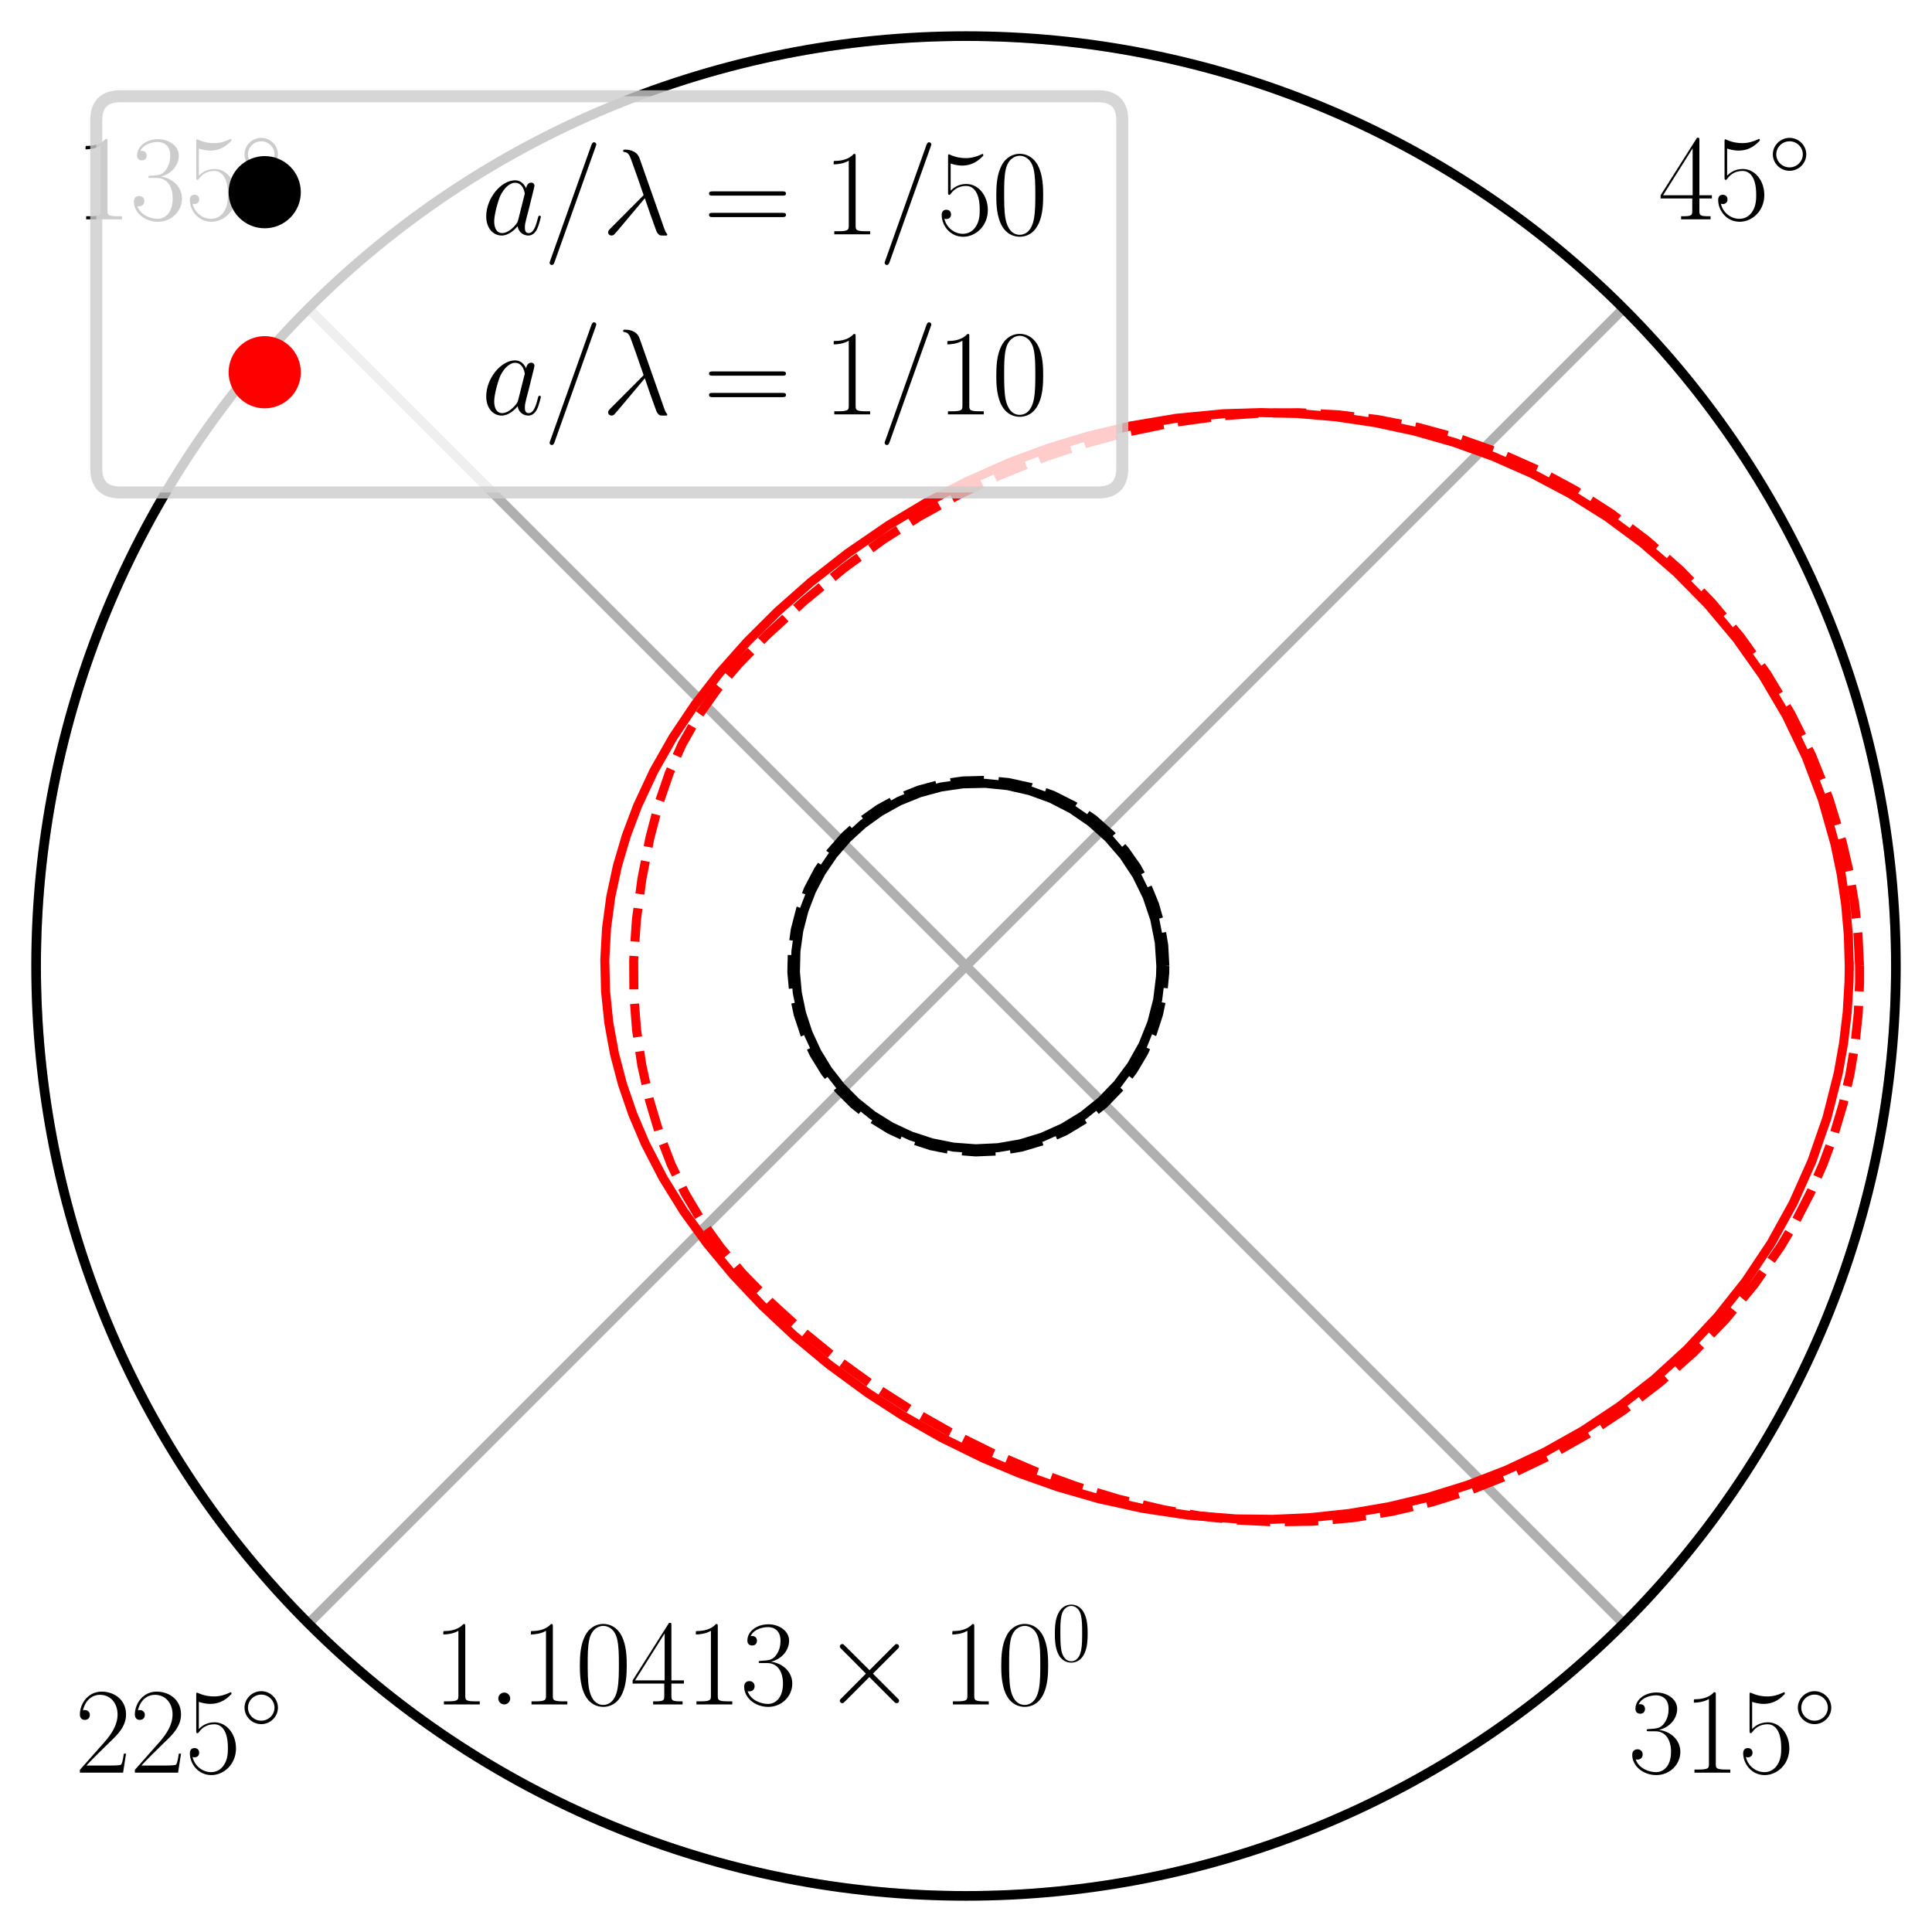 <?xml version="1.0" encoding="utf-8" standalone="no"?>
<!DOCTYPE svg PUBLIC "-//W3C//DTD SVG 1.1//EN"
  "http://www.w3.org/Graphics/SVG/1.1/DTD/svg11.dtd">
<svg xmlns:xlink="http://www.w3.org/1999/xlink" width="160.56pt" height="160.56pt" viewBox="0 0 160.56 160.56" xmlns="http://www.w3.org/2000/svg" version="1.1">
 <defs>
  <style type="text/css">*{stroke-linejoin: round; stroke-linecap: butt}</style>
 </defs>
 <g id="figure_1">
  <g id="patch_1">
   <path d="M 0 160.56 
L 160.56 160.56 
L 160.56 0 
L 0 0 
z
" style="fill: #ffffff"/>
  </g>
  <g id="axes_1">
   <g id="patch_2">
    <path d="M 157.56 80.28 
C 157.56 70.132 155.561 60.082 151.677 50.706 
C 147.794 41.331 142.101 32.811 134.925 25.635 
C 127.749 18.459 119.229 12.766 109.854 8.883 
C 100.478 4.999 90.428 3 80.28 3 
C 70.132 3 60.082 4.999 50.706 8.883 
C 41.331 12.766 32.811 18.459 25.635 25.635 
C 18.459 32.811 12.766 41.331 8.883 50.706 
C 4.999 60.082 3 70.132 3 80.28 
C 3 90.428 4.999 100.478 8.883 109.854 
C 12.766 119.229 18.459 127.749 25.635 134.925 
C 32.811 142.101 41.331 147.794 50.706 151.677 
C 60.082 155.561 70.132 157.56 80.28 157.56 
C 90.428 157.56 100.478 155.561 109.854 151.677 
C 119.229 147.794 127.749 142.101 134.925 134.925 
C 142.101 127.749 147.794 119.229 151.677 109.854 
C 155.561 100.478 157.56 90.428 157.56 80.28 
M 80.28 80.28 
C 80.28 80.28 80.28 80.28 80.28 80.28 
C 80.28 80.28 80.28 80.28 80.28 80.28 
C 80.28 80.28 80.28 80.28 80.28 80.28 
C 80.28 80.28 80.28 80.28 80.28 80.28 
C 80.28 80.28 80.28 80.28 80.28 80.28 
C 80.28 80.28 80.28 80.28 80.28 80.28 
C 80.28 80.28 80.28 80.28 80.28 80.28 
C 80.28 80.28 80.28 80.28 80.28 80.28 
C 80.28 80.28 80.28 80.28 80.28 80.28 
C 80.28 80.28 80.28 80.28 80.28 80.28 
C 80.28 80.28 80.28 80.28 80.28 80.28 
C 80.28 80.28 80.28 80.28 80.28 80.28 
C 80.28 80.28 80.28 80.28 80.28 80.28 
C 80.28 80.28 80.28 80.28 80.28 80.28 
C 80.28 80.28 80.28 80.28 80.28 80.28 
C 80.28 80.28 80.28 80.28 80.28 80.28 
z
" style="fill: #ffffff"/>
   </g>
   <g id="matplotlib.axis_1">
    <g id="xtick_1">
     <g id="line2d_1">
      <path d="M 80.28 80.28 
L 134.925 25.635 
" clip-path="url(#p39bcbdcebf)" style="fill: none; stroke: #b0b0b0; stroke-width: 0.8; stroke-linecap: square"/>
     </g>
     <g id="text_1">
      <!-- $45^{\circ}$ -->
      <g transform="translate(137.802 18.226) scale(0.1 -0.1)">
       <defs>
        <path id="CMR17-34" d="M 2150 4122 
C 2150 4256 2144 4256 2029 4256 
L 128 1254 
L 128 1088 
L 1779 1088 
L 1779 457 
C 1779 224 1766 160 1318 160 
L 1197 160 
L 1197 0 
C 1402 0 1747 0 1965 0 
C 2182 0 2528 0 2733 0 
L 2733 160 
L 2611 160 
C 2163 160 2150 224 2150 457 
L 2150 1088 
L 2803 1088 
L 2803 1254 
L 2150 1254 
L 2150 4122 
z
M 1798 3703 
L 1798 1254 
L 256 1254 
L 1798 3703 
z
" transform="scale(0.016)"/>
        <path id="CMR17-35" d="M 730 3692 
C 794 3666 1056 3584 1325 3584 
C 1920 3584 2246 3911 2432 4100 
C 2432 4157 2432 4192 2394 4192 
C 2387 4192 2374 4192 2323 4163 
C 2099 4058 1837 3973 1517 3973 
C 1325 3973 1037 3999 723 4139 
C 653 4171 640 4171 634 4171 
C 602 4171 595 4164 595 4037 
L 595 2203 
C 595 2089 595 2057 659 2057 
C 691 2057 704 2070 736 2114 
C 941 2401 1222 2522 1542 2522 
C 1766 2522 2246 2382 2246 1289 
C 2246 1085 2246 715 2054 421 
C 1894 159 1645 25 1370 25 
C 947 25 518 320 403 814 
C 429 807 480 795 506 795 
C 589 795 749 840 749 1038 
C 749 1210 627 1280 506 1280 
C 358 1280 262 1190 262 1011 
C 262 454 704 -128 1382 -128 
C 2042 -128 2669 440 2669 1264 
C 2669 2030 2170 2624 1549 2624 
C 1222 2624 947 2503 730 2274 
L 730 3692 
z
" transform="scale(0.016)"/>
        <path id="CMSY10-e" d="M 2842 1600 
C 2842 2277 2272 2828 1600 2828 
C 909 2828 352 2264 352 1600 
C 352 930 909 372 1600 372 
C 2272 372 2842 923 2842 1600 
z
M 1600 628 
C 1043 628 608 1070 608 1600 
C 608 2130 1050 2572 1600 2572 
C 2131 2572 2586 2142 2586 1600 
C 2586 1058 2131 628 1600 628 
z
" transform="scale(0.016)"/>
       </defs>
       <use xlink:href="#CMR17-34" transform="scale(0.996)"/>
       <use xlink:href="#CMR17-35" transform="translate(45.69 0) scale(0.996)"/>
       <use xlink:href="#CMSY10-e" transform="translate(91.381 36.154) scale(0.697)"/>
      </g>
     </g>
    </g>
    <g id="xtick_2">
     <g id="line2d_2">
      <path d="M 80.28 80.28 
L 25.635 25.635 
" clip-path="url(#p39bcbdcebf)" style="fill: none; stroke: #b0b0b0; stroke-width: 0.8; stroke-linecap: square"/>
     </g>
     <g id="text_2">
      <!-- $135^{\circ}$ -->
      <g transform="translate(6.222 18.226) scale(0.1 -0.1)">
       <defs>
        <path id="CMR17-31" d="M 1702 4058 
C 1702 4192 1696 4192 1606 4192 
C 1357 3916 979 3827 621 3827 
C 602 3827 570 3827 563 3808 
C 557 3795 557 3782 557 3648 
C 755 3648 1088 3686 1344 3839 
L 1344 461 
C 1344 236 1331 160 781 160 
L 589 160 
L 589 0 
C 896 0 1216 0 1523 0 
C 1830 0 2150 0 2458 0 
L 2458 160 
L 2266 160 
C 1715 160 1702 230 1702 458 
L 1702 4058 
z
" transform="scale(0.016)"/>
        <path id="CMR17-33" d="M 1414 2157 
C 1984 2157 2234 1662 2234 1090 
C 2234 320 1824 25 1453 25 
C 1114 25 563 194 390 693 
C 422 680 454 680 486 680 
C 640 680 755 782 755 948 
C 755 1133 614 1216 486 1216 
C 378 1216 211 1165 211 926 
C 211 335 787 -128 1466 -128 
C 2176 -128 2720 430 2720 1085 
C 2720 1707 2208 2157 1600 2227 
C 2086 2328 2554 2756 2554 3329 
C 2554 3820 2048 4179 1472 4179 
C 890 4179 378 3829 378 3329 
C 378 3110 544 3072 627 3072 
C 762 3072 877 3155 877 3321 
C 877 3486 762 3569 627 3569 
C 602 3569 570 3569 544 3557 
C 730 3959 1235 4032 1459 4032 
C 1683 4032 2106 3925 2106 3320 
C 2106 3143 2080 2828 1862 2550 
C 1670 2304 1453 2304 1242 2284 
C 1210 2284 1062 2269 1037 2269 
C 992 2263 966 2257 966 2208 
C 966 2163 973 2157 1101 2157 
L 1414 2157 
z
" transform="scale(0.016)"/>
       </defs>
       <use xlink:href="#CMR17-31" transform="scale(0.996)"/>
       <use xlink:href="#CMR17-33" transform="translate(45.69 0) scale(0.996)"/>
       <use xlink:href="#CMR17-35" transform="translate(91.381 0) scale(0.996)"/>
       <use xlink:href="#CMSY10-e" transform="translate(137.071 36.154) scale(0.697)"/>
      </g>
     </g>
    </g>
    <g id="xtick_3">
     <g id="line2d_3">
      <path d="M 80.28 80.28 
L 25.635 134.925 
" clip-path="url(#p39bcbdcebf)" style="fill: none; stroke: #b0b0b0; stroke-width: 0.8; stroke-linecap: square"/>
     </g>
     <g id="text_3">
      <!-- $225^{\circ}$ -->
      <g transform="translate(6.222 147.315) scale(0.1 -0.1)">
       <defs>
        <path id="CMR17-32" d="M 2669 989 
L 2554 989 
C 2490 536 2438 459 2413 420 
C 2381 369 1920 369 1830 369 
L 602 369 
C 832 619 1280 1072 1824 1597 
C 2214 1967 2669 2402 2669 3035 
C 2669 3790 2067 4224 1395 4224 
C 691 4224 262 3604 262 3030 
C 262 2780 448 2748 525 2748 
C 589 2748 781 2787 781 3010 
C 781 3207 614 3264 525 3264 
C 486 3264 448 3258 422 3245 
C 544 3790 915 4058 1306 4058 
C 1862 4058 2227 3617 2227 3035 
C 2227 2479 1901 2000 1536 1584 
L 262 146 
L 262 0 
L 2515 0 
L 2669 989 
z
" transform="scale(0.016)"/>
       </defs>
       <use xlink:href="#CMR17-32" transform="scale(0.996)"/>
       <use xlink:href="#CMR17-32" transform="translate(45.69 0) scale(0.996)"/>
       <use xlink:href="#CMR17-35" transform="translate(91.381 0) scale(0.996)"/>
       <use xlink:href="#CMSY10-e" transform="translate(137.071 36.154) scale(0.697)"/>
      </g>
     </g>
    </g>
    <g id="xtick_4">
     <g id="line2d_4">
      <path d="M 80.28 80.28 
L 134.925 134.925 
" clip-path="url(#p39bcbdcebf)" style="fill: none; stroke: #b0b0b0; stroke-width: 0.8; stroke-linecap: square"/>
     </g>
     <g id="text_4">
      <!-- $315^{\circ}$ -->
      <g transform="translate(135.312 147.315) scale(0.1 -0.1)">
       <use xlink:href="#CMR17-33" transform="scale(0.996)"/>
       <use xlink:href="#CMR17-31" transform="translate(45.69 0) scale(0.996)"/>
       <use xlink:href="#CMR17-35" transform="translate(91.381 0) scale(0.996)"/>
       <use xlink:href="#CMSY10-e" transform="translate(137.071 36.154) scale(0.697)"/>
      </g>
     </g>
    </g>
   </g>
   <g id="matplotlib.axis_2">
    <g id="ytick_1">
     <g id="line2d_5">
      <path d="M 157.56 80.28 
C 157.56 70.132 155.561 60.082 151.677 50.706 
C 147.794 41.331 142.101 32.811 134.925 25.635 
C 127.749 18.459 119.229 12.766 109.854 8.883 
C 100.478 4.999 90.428 3 80.28 3 
C 70.132 3 60.082 4.999 50.706 8.883 
C 41.331 12.766 32.811 18.459 25.635 25.635 
C 18.459 32.811 12.766 41.331 8.883 50.706 
C 4.999 60.082 3 70.132 3 80.28 
C 3 90.428 4.999 100.478 8.883 109.854 
C 12.766 119.229 18.459 127.749 25.635 134.925 
C 32.811 142.101 41.331 147.794 50.706 151.677 
C 60.082 155.561 70.132 157.56 80.28 157.56 
C 90.428 157.56 100.478 155.561 109.854 151.677 
C 119.229 147.794 127.749 142.101 134.925 134.925 
C 142.101 127.749 147.794 119.229 151.677 109.854 
C 155.561 100.478 157.56 90.428 157.56 80.28 
" clip-path="url(#p39bcbdcebf)" style="fill: none; stroke: #b0b0b0; stroke-width: 0.8; stroke-linecap: square"/>
     </g>
     <g id="text_5">
      <!-- $\mathdefault{1.10413\times10^{0}}$ -->
      <g transform="translate(35.954 141.647) scale(0.1 -0.1)">
       <defs>
        <path id="CMMI12-3a" d="M 1178 307 
C 1178 492 1024 619 870 619 
C 685 619 557 466 557 313 
C 557 128 710 0 864 0 
C 1050 0 1178 153 1178 307 
z
" transform="scale(0.016)"/>
        <path id="CMR17-30" d="M 2688 2025 
C 2688 2416 2682 3080 2413 3591 
C 2176 4039 1798 4198 1466 4198 
C 1158 4198 768 4058 525 3597 
C 269 3118 243 2524 243 2025 
C 243 1661 250 1106 448 619 
C 723 -39 1216 -128 1466 -128 
C 1760 -128 2208 -7 2470 600 
C 2662 1042 2688 1559 2688 2025 
z
M 1466 -26 
C 1056 -26 813 325 723 812 
C 653 1188 653 1738 653 2096 
C 653 2588 653 2997 736 3387 
C 858 3929 1216 4096 1466 4096 
C 1728 4096 2067 3923 2189 3400 
C 2272 3036 2278 2607 2278 2096 
C 2278 1680 2278 1169 2202 792 
C 2067 95 1690 -26 1466 -26 
z
" transform="scale(0.016)"/>
        <path id="CMSY10-2" d="M 2490 1785 
L 1210 3059 
C 1133 3136 1120 3148 1069 3148 
C 1005 3148 941 3091 941 3020 
C 941 2976 954 2963 1024 2892 
L 2304 1606 
L 1024 320 
C 954 249 941 236 941 192 
C 941 121 1005 64 1069 64 
C 1120 64 1133 76 1210 153 
L 2483 1427 
L 3808 102 
C 3821 96 3866 64 3904 64 
C 3981 64 4032 121 4032 192 
C 4032 204 4032 230 4013 262 
C 4006 275 2989 1280 2669 1606 
L 3840 2777 
C 3872 2816 3968 2899 4000 2937 
C 4006 2950 4032 2976 4032 3020 
C 4032 3091 3981 3148 3904 3148 
C 3853 3148 3827 3123 3757 3052 
L 2490 1785 
z
" transform="scale(0.016)"/>
       </defs>
       <use xlink:href="#CMR17-31" transform="scale(0.996)"/>
       <use xlink:href="#CMMI12-3a" transform="translate(45.69 0) scale(0.996)"/>
       <use xlink:href="#CMR17-31" transform="translate(72.788 0) scale(0.996)"/>
       <use xlink:href="#CMR17-30" transform="translate(118.478 0) scale(0.996)"/>
       <use xlink:href="#CMR17-34" transform="translate(164.169 0) scale(0.996)"/>
       <use xlink:href="#CMR17-31" transform="translate(209.859 0) scale(0.996)"/>
       <use xlink:href="#CMR17-33" transform="translate(255.55 0) scale(0.996)"/>
       <use xlink:href="#CMSY10-2" transform="translate(323.379 0) scale(0.996)"/>
       <use xlink:href="#CMR17-31" transform="translate(423.006 0) scale(0.996)"/>
       <use xlink:href="#CMR17-30" transform="translate(468.696 0) scale(0.996)"/>
       <use xlink:href="#CMR17-30" transform="translate(514.387 36.154) scale(0.697)"/>
      </g>
     </g>
    </g>
    <g id="ytick_2"/>
   </g>
   <g id="line2d_6">
    <path d="M 96.472 80.28 
L 96.343 78.308 
L 95.96 76.37 
L 95.331 74.503 
L 94.467 72.737 
L 93.387 71.103 
L 92.111 69.627 
L 90.665 68.333 
L 89.075 67.24 
L 87.371 66.363 
L 85.583 65.71 
L 83.741 65.289 
L 81.875 65.1 
L 80.016 65.142 
L 78.19 65.407 
L 76.424 65.887 
L 74.741 66.57 
L 73.164 67.442 
L 71.711 68.486 
L 70.4 69.685 
L 69.244 71.02 
L 68.256 72.471 
L 67.445 74.02 
L 66.82 75.645 
L 66.386 77.327 
L 66.146 79.043 
L 66.104 80.775 
L 66.259 82.501 
L 66.61 84.2 
L 67.154 85.852 
L 67.886 87.436 
L 68.799 88.931 
L 69.885 90.319 
L 71.131 91.578 
L 72.525 92.691 
L 74.051 93.638 
L 75.691 94.404 
L 77.424 94.973 
L 79.228 95.331 
L 81.076 95.47 
L 82.943 95.38 
L 84.798 95.059 
L 86.613 94.505 
L 88.357 93.723 
L 90 92.721 
L 91.511 91.511 
L 92.863 90.111 
L 94.029 88.541 
L 94.988 86.828 
L 95.72 85 
L 96.21 83.089 
L 96.448 81.127 
L 96.472 80.28 
L 96.472 80.28 
" clip-path="url(#p39bcbdcebf)" style="fill: none; stroke: #000000; stroke-width: 0.75; stroke-linecap: square"/>
   </g>
   <g id="line2d_7">
    <path d="M 96.806 80.28 
L 96.711 78.553 
L 96.426 76.848 
L 95.954 75.187 
L 95.301 73.592 
L 94.477 72.083 
L 93.492 70.681 
L 92.361 69.402 
L 90.88 68.087 
L 89.251 66.98 
L 87.506 66.098 
L 85.679 65.447 
L 83.8 65.033 
L 81.901 64.852 
L 80.012 64.902 
L 78.157 65.175 
L 76.363 65.66 
L 74.651 66.348 
L 73.043 67.225 
L 71.559 68.276 
L 70.216 69.487 
L 69.03 70.84 
L 68.015 72.315 
L 67.182 73.891 
L 66.539 75.549 
L 66.094 77.265 
L 65.849 79.017 
L 65.807 80.785 
L 65.967 82.547 
L 66.329 84.28 
L 66.888 85.964 
L 67.64 87.578 
L 68.577 89.099 
L 69.689 90.508 
L 70.964 91.784 
L 72.388 92.909 
L 73.944 93.867 
L 75.614 94.641 
L 77.376 95.218 
L 79.21 95.585 
L 81.09 95.732 
L 82.99 95.65 
L 84.882 95.334 
L 86.736 94.78 
L 88.519 93.992 
L 90.2 92.977 
L 91.746 91.746 
L 93.128 90.318 
L 94.162 88.954 
L 95.04 87.479 
L 95.751 85.911 
L 96.285 84.27 
L 96.634 82.578 
L 96.795 80.857 
L 96.806 80.28 
L 96.806 80.28 
" clip-path="url(#p39bcbdcebf)" style="fill: none; stroke-dasharray: 2.775,1.2; stroke-dashoffset: 0; stroke: #000000; stroke-width: 0.75"/>
   </g>
   <g id="line2d_8">
    <path d="M 153.683 80.28 
L 153.608 77.719 
L 153.384 75.168 
L 153.012 72.636 
L 152.493 70.131 
L 151.447 66.446 
L 150.091 62.874 
L 148.44 59.441 
L 146.514 56.173 
L 144.333 53.091 
L 141.921 50.215 
L 139.306 47.562 
L 136.512 45.142 
L 133.569 42.967 
L 130.504 41.041 
L 127.346 39.366 
L 124.121 37.943 
L 120.856 36.767 
L 117.576 35.832 
L 114.304 35.128 
L 111.061 34.645 
L 107.866 34.369 
L 104.735 34.287 
L 101.682 34.383 
L 97.753 34.761 
L 94.004 35.391 
L 90.449 36.235 
L 87.094 37.257 
L 83.942 38.426 
L 80.28 40.049 
L 76.914 41.807 
L 73.824 43.663 
L 70.445 45.982 
L 67.389 48.373 
L 64.617 50.822 
L 62.101 53.329 
L 59.821 55.898 
L 57.767 58.54 
L 55.938 61.262 
L 54.341 64.072 
L 52.987 66.968 
L 52.054 69.445 
L 51.308 71.973 
L 50.757 74.541 
L 50.408 77.14 
L 50.263 79.756 
L 50.325 82.375 
L 50.593 84.982 
L 51.064 87.564 
L 51.733 90.11 
L 52.592 92.608 
L 53.633 95.051 
L 55.11 97.904 
L 56.824 100.67 
L 58.766 103.351 
L 60.933 105.955 
L 63.329 108.492 
L 65.969 110.969 
L 68.879 113.39 
L 72.092 115.748 
L 75.028 117.649 
L 78.226 119.47 
L 81.708 121.179 
L 84.711 122.438 
L 87.914 123.573 
L 91.319 124.554 
L 94.923 125.348 
L 98.719 125.918 
L 102.69 126.228 
L 105.771 126.266 
L 108.925 126.121 
L 112.138 125.778 
L 115.393 125.223 
L 118.67 124.443 
L 121.948 123.428 
L 125.202 122.17 
L 128.407 120.664 
L 131.538 118.905 
L 134.565 116.896 
L 137.461 114.638 
L 140.199 112.139 
L 142.749 109.41 
L 145.086 106.464 
L 147.185 103.317 
L 149.022 99.991 
L 150.577 96.509 
L 151.831 92.896 
L 152.771 89.181 
L 153.216 86.661 
L 153.515 84.118 
L 153.665 81.561 
L 153.683 80.28 
L 153.683 80.28 
" clip-path="url(#p39bcbdcebf)" style="fill: none; stroke: #ff0000; stroke-width: 0.75; stroke-linecap: square"/>
   </g>
   <g id="line2d_9">
    <path d="M 154.538 80.28 
L 154.412 77.691 
L 154.13 75.116 
L 153.697 72.564 
L 153.117 70.043 
L 151.983 66.342 
L 150.548 62.76 
L 148.834 59.321 
L 146.863 56.046 
L 144.658 52.953 
L 142.242 50.059 
L 139.636 47.378 
L 136.862 44.924 
L 133.939 42.707 
L 130.887 40.741 
L 127.728 39.034 
L 124.483 37.593 
L 121.179 36.421 
L 117.841 35.516 
L 114.499 34.87 
L 111.18 34.47 
L 107.909 34.298 
L 104.71 34.334 
L 101.602 34.555 
L 97.625 35.095 
L 93.858 35.869 
L 90.312 36.827 
L 86.987 37.931 
L 83.134 39.471 
L 79.597 41.153 
L 76.357 42.953 
L 73.392 44.845 
L 70.165 47.196 
L 66.789 49.979 
L 63.746 52.763 
L 61.374 55.191 
L 59.586 57.297 
L 58.013 59.516 
L 56.687 61.847 
L 55.615 64.263 
L 54.773 66.718 
L 54.003 69.663 
L 53.343 73.062 
L 52.891 76.431 
L 52.664 79.798 
L 52.679 82.695 
L 52.903 85.602 
L 53.336 88.518 
L 53.98 91.444 
L 54.855 94.373 
L 55.789 96.799 
L 56.937 99.183 
L 58.313 101.494 
L 59.911 103.711 
L 61.713 105.836 
L 64.108 108.29 
L 66.743 110.684 
L 69.636 113.039 
L 72.827 115.344 
L 75.746 117.21 
L 78.928 119.01 
L 82.4 120.73 
L 86.192 122.348 
L 89.475 123.538 
L 92.988 124.597 
L 96.73 125.475 
L 99.678 125.979 
L 102.736 126.322 
L 105.888 126.477 
L 109.113 126.422 
L 112.389 126.137 
L 115.694 125.608 
L 119.005 124.828 
L 122.301 123.794 
L 125.562 122.506 
L 128.773 120.97 
L 131.915 119.19 
L 134.969 117.168 
L 137.913 114.909 
L 140.72 112.416 
L 143.357 109.693 
L 145.79 106.748 
L 147.984 103.592 
L 149.295 101.38 
L 150.475 99.089 
L 151.516 96.726 
L 152.41 94.301 
L 153.152 91.822 
L 153.738 89.3 
L 154.166 86.744 
L 154.435 84.166 
L 154.544 81.576 
L 154.54 80.28 
L 154.54 80.28 
" clip-path="url(#p39bcbdcebf)" style="fill: none; stroke-dasharray: 2.775,1.2; stroke-dashoffset: 0; stroke: #ff0000; stroke-width: 0.75"/>
   </g>
   <g id="patch_3">
    <path d="M 157.56 80.28 
C 157.56 70.132 155.561 60.082 151.677 50.706 
C 147.794 41.331 142.101 32.811 134.925 25.635 
C 127.749 18.459 119.229 12.766 109.854 8.883 
C 100.478 4.999 90.428 3 80.28 3 
C 70.132 3 60.082 4.999 50.706 8.883 
C 41.331 12.766 32.811 18.459 25.635 25.635 
C 18.459 32.811 12.766 41.331 8.883 50.706 
C 4.999 60.082 3 70.132 3 80.28 
C 3 90.428 4.999 100.478 8.883 109.854 
C 12.766 119.229 18.459 127.749 25.635 134.925 
C 32.811 142.101 41.331 147.794 50.706 151.677 
C 60.082 155.561 70.132 157.56 80.28 157.56 
C 90.428 157.56 100.478 155.561 109.854 151.677 
C 119.229 147.794 127.749 142.101 134.925 134.925 
C 142.101 127.749 147.794 119.229 151.677 109.854 
C 155.561 100.478 157.56 90.428 157.56 80.28 
" style="fill: none; stroke: #000000; stroke-width: 0.8; stroke-linejoin: miter; stroke-linecap: square"/>
   </g>
   <g id="legend_1">
    <g id="patch_4">
     <path d="M 10 40.926 
L 91.268 40.926 
Q 93.268 40.926 93.268 38.926 
L 93.268 10 
Q 93.268 8 91.268 8 
L 10 8 
Q 8 8 8 10 
L 8 38.926 
Q 8 40.926 10 40.926 
z
" style="fill: #ffffff; opacity: 0.8; stroke: #cccccc; stroke-linejoin: miter"/>
    </g>
    <g id="line2d_10">
     <defs>
      <path id="m40d7a7b51e" d="M 0 2.5 
C 0.663 2.5 1.299 2.237 1.768 1.768 
C 2.237 1.299 2.5 0.663 2.5 0 
C 2.5 -0.663 2.237 -1.299 1.768 -1.768 
C 1.299 -2.237 0.663 -2.5 0 -2.5 
C -0.663 -2.5 -1.299 -2.237 -1.768 -1.768 
C -2.237 -1.299 -2.5 -0.663 -2.5 0 
C -2.5 0.663 -2.237 1.299 -1.768 1.768 
C -1.299 2.237 -0.663 2.5 0 2.5 
z
" style="stroke: #000000"/>
     </defs>
     <g>
      <use xlink:href="#m40d7a7b51e" x="22" y="15.972" style="stroke: #000000"/>
     </g>
    </g>
    <g id="text_6">
     <!-- $a / \lambda = 1/50$ -->
     <g transform="translate(40 19.472) scale(0.1 -0.1)">
      <defs>
       <path id="CMMI12-61" d="M 1926 760 
C 1894 651 1894 639 1805 517 
C 1664 338 1382 64 1082 64 
C 819 64 672 300 672 677 
C 672 1028 870 1743 992 2012 
C 1210 2459 1510 2689 1760 2689 
C 2182 2689 2266 2165 2266 2114 
C 2266 2108 2246 2024 2240 2012 
L 1926 760 
z
M 2336 2395 
C 2266 2561 2093 2816 1760 2816 
C 1037 2816 256 1884 256 939 
C 256 307 627 -64 1062 -64 
C 1414 -64 1715 211 1894 422 
C 1958 45 2259 -64 2451 -64 
C 2643 -64 2797 51 2912 281 
C 3014 498 3104 888 3104 913 
C 3104 945 3078 971 3040 971 
C 2982 971 2976 939 2950 843 
C 2854 466 2733 64 2470 64 
C 2285 64 2272 230 2272 358 
C 2272 505 2291 575 2349 824 
C 2394 984 2426 1124 2477 1309 
C 2714 2267 2771 2497 2771 2535 
C 2771 2625 2701 2695 2605 2695 
C 2400 2695 2349 2472 2336 2395 
z
" transform="scale(0.016)"/>
       <path id="CMMI12-3d" d="M 2746 4562 
C 2746 4569 2784 4666 2784 4678 
C 2784 4755 2720 4800 2669 4800 
C 2637 4800 2579 4800 2528 4659 
L 384 -1363 
C 384 -1370 346 -1465 346 -1478 
C 346 -1555 410 -1600 461 -1600 
C 499 -1600 557 -1593 602 -1459 
L 2746 4562 
z
" transform="scale(0.016)"/>
       <path id="CMMI12-15" d="M 1978 3965 
C 1818 4416 1312 4416 1229 4416 
C 1190 4416 1120 4416 1120 4352 
C 1120 4302 1158 4295 1190 4289 
C 1286 4276 1363 4263 1466 4080 
C 1530 3959 2189 2059 2189 2046 
C 2189 2040 2182 2033 2131 1982 
L 467 311 
C 390 234 339 183 339 102 
C 339 12 416 -64 518 -64 
C 544 -64 614 -51 653 -13 
C 755 82 1670 1194 2253 1881 
C 2419 1383 2624 797 2822 261 
C 2854 166 2886 76 2976 -6 
C 3040 -64 3053 -64 3232 -64 
L 3354 -64 
C 3379 -64 3424 -64 3424 -13 
C 3424 13 3418 19 3392 45 
C 3334 115 3290 229 3264 306 
L 1978 3965 
z
" transform="scale(0.016)"/>
       <path id="CMR17-3d" d="M 4115 2017 
C 4211 2017 4307 2017 4307 2125 
C 4307 2240 4198 2240 4090 2240 
L 512 2240 
C 403 2240 294 2240 294 2125 
C 294 2017 390 2017 486 2017 
L 4115 2017 
z
M 4090 896 
C 4198 896 4307 896 4307 1011 
C 4307 1119 4211 1119 4115 1119 
L 486 1119 
C 390 1119 294 1119 294 1011 
C 294 896 403 896 512 896 
L 4090 896 
z
" transform="scale(0.016)"/>
      </defs>
      <use xlink:href="#CMMI12-61" transform="scale(0.996)"/>
      <use xlink:href="#CMMI12-3d" transform="translate(51.208 0) scale(0.996)"/>
      <use xlink:href="#CMMI12-15" transform="translate(99.983 0) scale(0.996)"/>
      <use xlink:href="#CMR17-3d" transform="translate(184.561 0) scale(0.996)"/>
      <use xlink:href="#CMR17-31" transform="translate(283.95 0) scale(0.996)"/>
      <use xlink:href="#CMMI12-3d" transform="translate(329.64 0) scale(0.996)"/>
      <use xlink:href="#CMR17-35" transform="translate(378.415 0) scale(0.996)"/>
      <use xlink:href="#CMR17-30" transform="translate(424.106 0) scale(0.996)"/>
     </g>
    </g>
    <g id="line2d_11">
     <defs>
      <path id="m465525f3e4" d="M 0 2.5 
C 0.663 2.5 1.299 2.237 1.768 1.768 
C 2.237 1.299 2.5 0.663 2.5 0 
C 2.5 -0.663 2.237 -1.299 1.768 -1.768 
C 1.299 -2.237 0.663 -2.5 0 -2.5 
C -0.663 -2.5 -1.299 -2.237 -1.768 -1.768 
C -2.237 -1.299 -2.5 -0.663 -2.5 0 
C -2.5 0.663 -2.237 1.299 -1.768 1.768 
C -1.299 2.237 -0.663 2.5 0 2.5 
z
" style="stroke: #ff0000"/>
     </defs>
     <g>
      <use xlink:href="#m465525f3e4" x="22" y="30.935" style="fill: #ff0000; stroke: #ff0000"/>
     </g>
    </g>
    <g id="text_7">
     <!-- $a / \lambda = 1/10$ -->
     <g transform="translate(40 34.435) scale(0.1 -0.1)">
      <use xlink:href="#CMMI12-61" transform="scale(0.996)"/>
      <use xlink:href="#CMMI12-3d" transform="translate(51.208 0) scale(0.996)"/>
      <use xlink:href="#CMMI12-15" transform="translate(99.983 0) scale(0.996)"/>
      <use xlink:href="#CMR17-3d" transform="translate(184.561 0) scale(0.996)"/>
      <use xlink:href="#CMR17-31" transform="translate(283.95 0) scale(0.996)"/>
      <use xlink:href="#CMMI12-3d" transform="translate(329.64 0) scale(0.996)"/>
      <use xlink:href="#CMR17-31" transform="translate(378.415 0) scale(0.996)"/>
      <use xlink:href="#CMR17-30" transform="translate(424.106 0) scale(0.996)"/>
     </g>
    </g>
   </g>
  </g>
 </g>
 <defs>
  <clipPath id="p39bcbdcebf">
   <path d="M 157.56 80.28 
C 157.56 70.132 155.561 60.082 151.677 50.706 
C 147.794 41.331 142.101 32.811 134.925 25.635 
C 127.749 18.459 119.229 12.766 109.854 8.883 
C 100.478 4.999 90.428 3 80.28 3 
C 70.132 3 60.082 4.999 50.706 8.883 
C 41.331 12.766 32.811 18.459 25.635 25.635 
C 18.459 32.811 12.766 41.331 8.883 50.706 
C 4.999 60.082 3 70.132 3 80.28 
C 3 90.428 4.999 100.478 8.883 109.854 
C 12.766 119.229 18.459 127.749 25.635 134.925 
C 32.811 142.101 41.331 147.794 50.706 151.677 
C 60.082 155.561 70.132 157.56 80.28 157.56 
C 90.428 157.56 100.478 155.561 109.854 151.677 
C 119.229 147.794 127.749 142.101 134.925 134.925 
C 142.101 127.749 147.794 119.229 151.677 109.854 
C 155.561 100.478 157.56 90.428 157.56 80.28 
M 80.28 80.28 
C 80.28 80.28 80.28 80.28 80.28 80.28 
C 80.28 80.28 80.28 80.28 80.28 80.28 
C 80.28 80.28 80.28 80.28 80.28 80.28 
C 80.28 80.28 80.28 80.28 80.28 80.28 
C 80.28 80.28 80.28 80.28 80.28 80.28 
C 80.28 80.28 80.28 80.28 80.28 80.28 
C 80.28 80.28 80.28 80.28 80.28 80.28 
C 80.28 80.28 80.28 80.28 80.28 80.28 
C 80.28 80.28 80.28 80.28 80.28 80.28 
C 80.28 80.28 80.28 80.28 80.28 80.28 
C 80.28 80.28 80.28 80.28 80.28 80.28 
C 80.28 80.28 80.28 80.28 80.28 80.28 
C 80.28 80.28 80.28 80.28 80.28 80.28 
C 80.28 80.28 80.28 80.28 80.28 80.28 
C 80.28 80.28 80.28 80.28 80.28 80.28 
C 80.28 80.28 80.28 80.28 80.28 80.28 
z
"/>
  </clipPath>
 </defs>
</svg>
